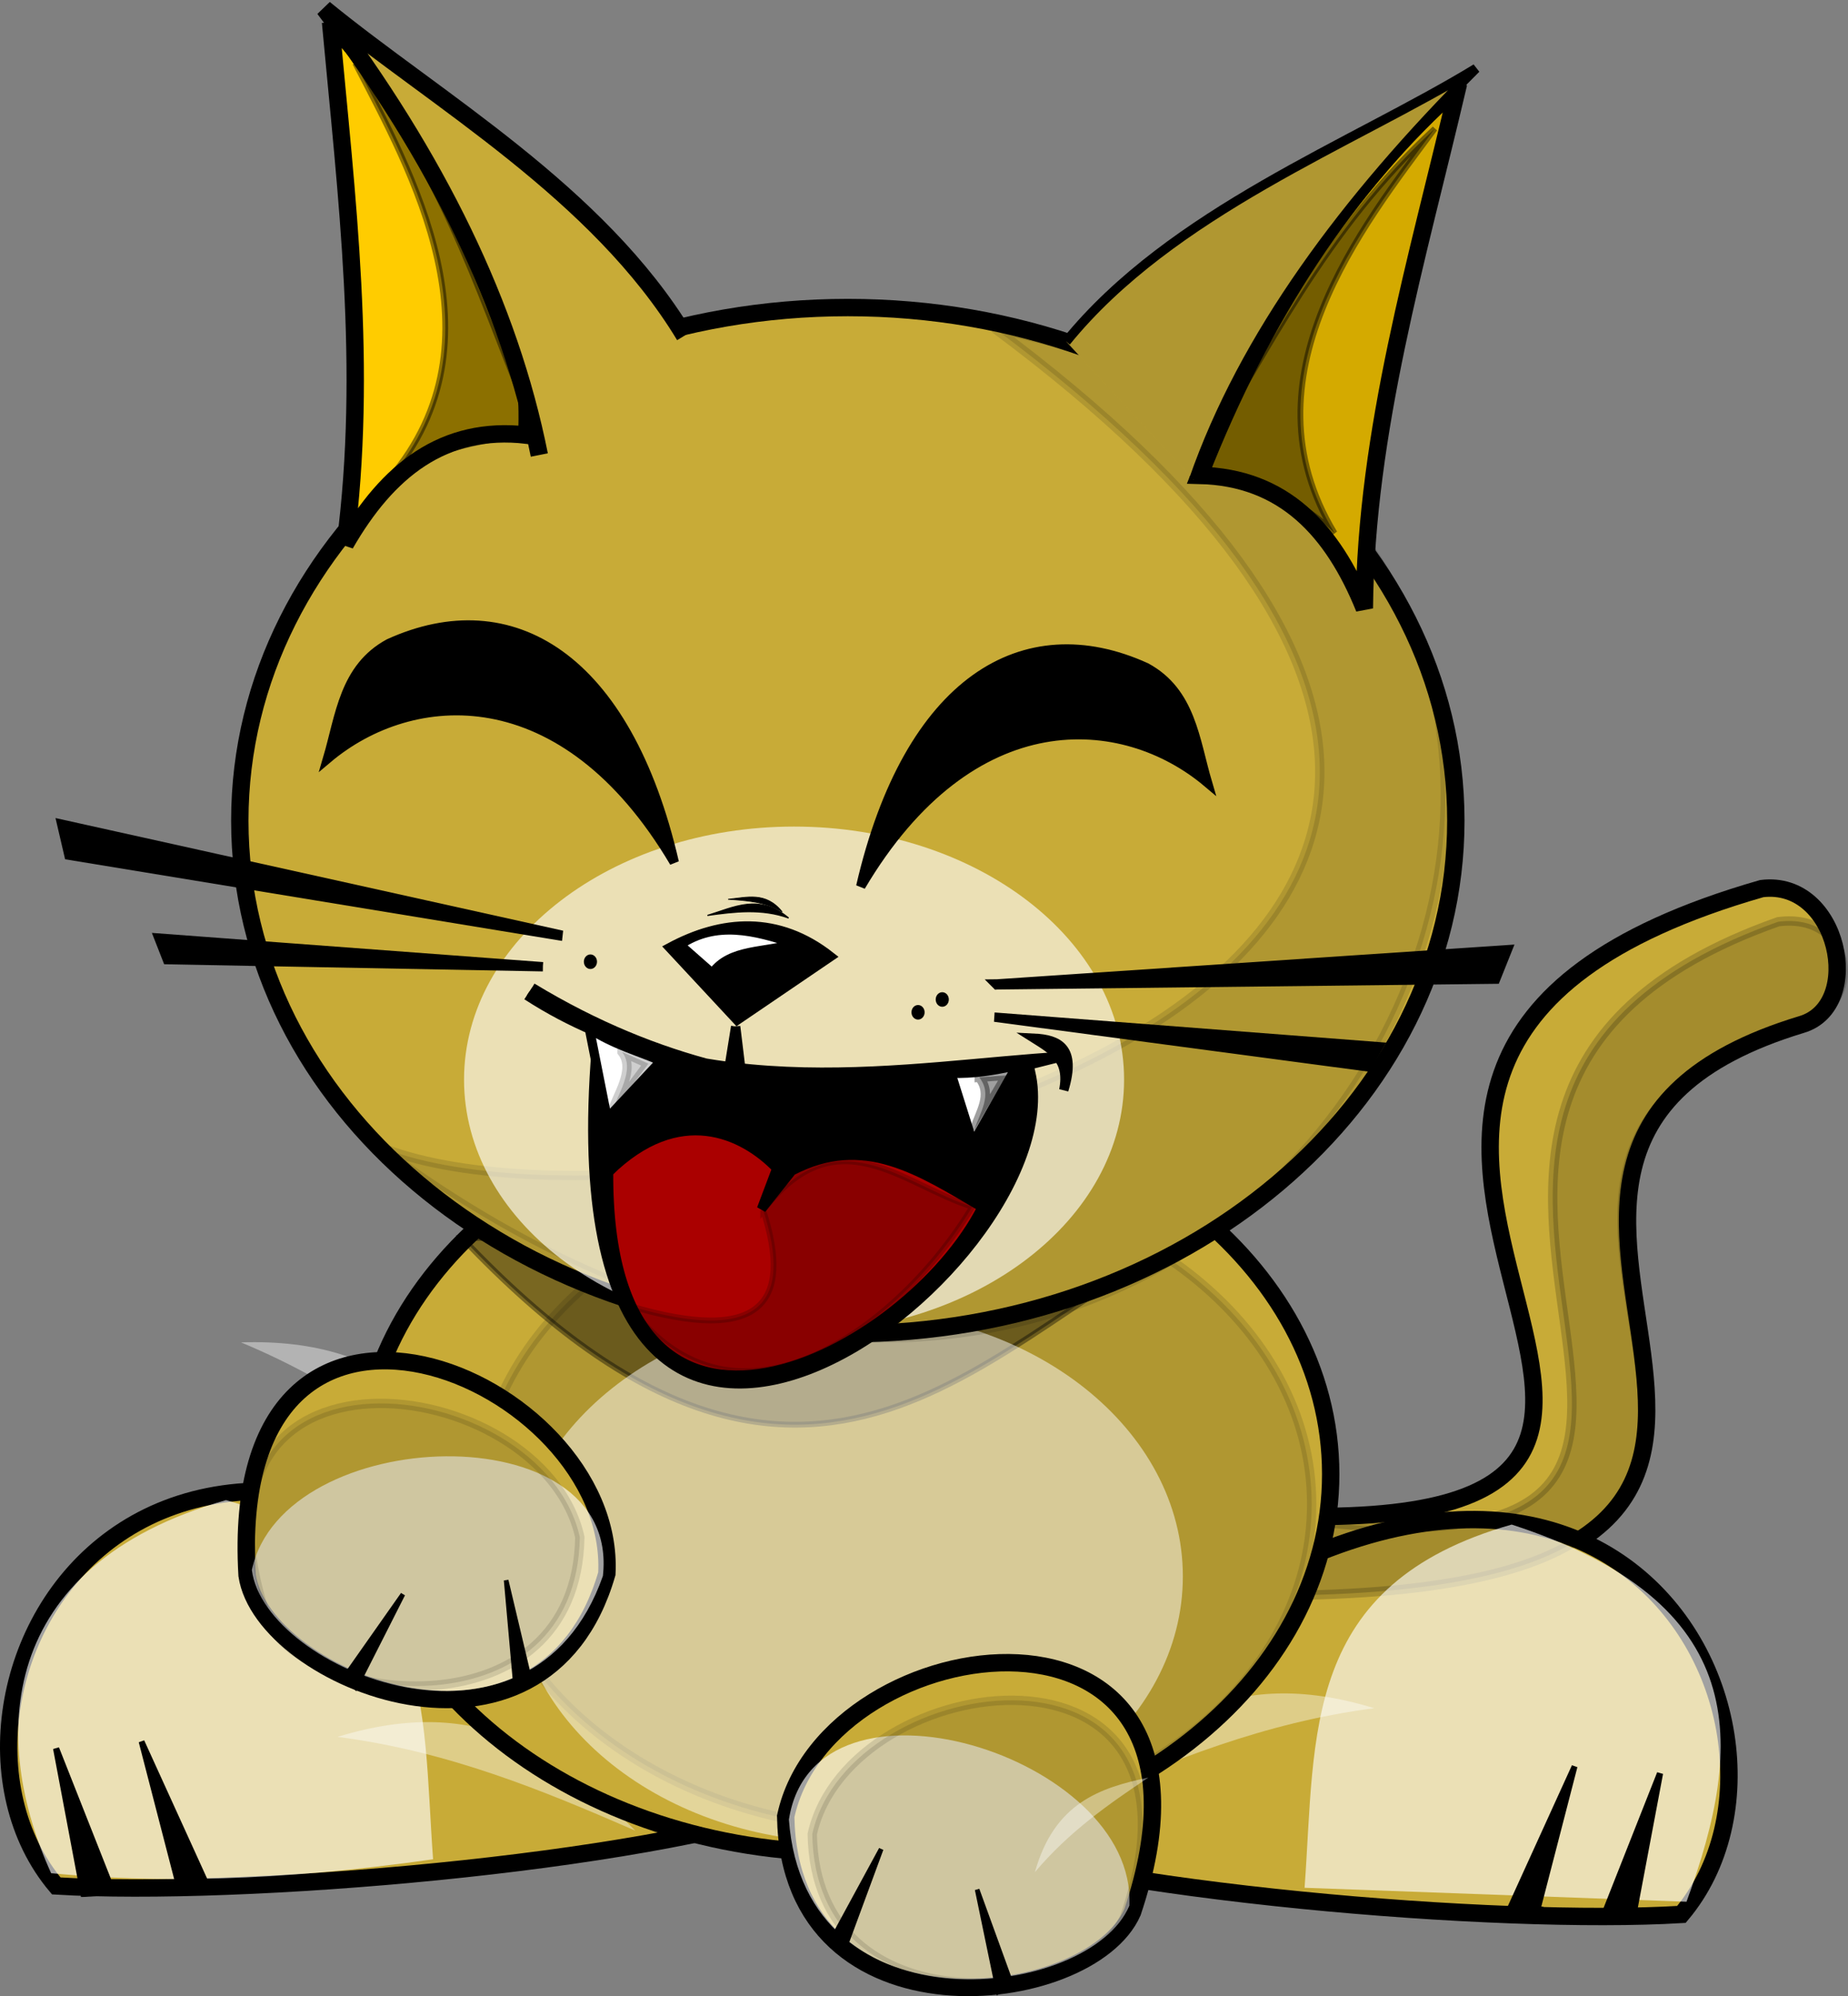 <?xml version="1.0" encoding="UTF-8" standalone="no"?>
<!-- Created with Inkscape (http://www.inkscape.org/) -->

<svg
   xmlns:dc="http://purl.org/dc/elements/1.1/"
   xmlns:cc="http://creativecommons.org/ns#"
   xmlns:rdf="http://www.w3.org/1999/02/22-rdf-syntax-ns#"
   xmlns:svg="http://www.w3.org/2000/svg"
   xmlns="http://www.w3.org/2000/svg"
   xmlns:sodipodi="http://sodipodi.sourceforge.net/DTD/sodipodi-0.dtd"
   xmlns:inkscape="http://www.inkscape.org/namespaces/inkscape"
   width="438.725"
   height="473.686"
   id="svg2160"
   sodipodi:version="0.32"
   inkscape:version="0.48.3.1 r9886"
   sodipodi:docname="gato.svg"
   inkscape:output_extension="org.inkscape.output.svg.inkscape"
   version="1.0"
   sodipodi:modified="true">
  <rect width="100%" height="100%" fill="#808080" stroke="none"/>
  <defs
     id="defs2162" />
  <sodipodi:namedview
     id="base"
     pagecolor="#ffffff"
     bordercolor="#666666"
     borderopacity="1.0"
     inkscape:pageopacity="0.0"
     inkscape:pageshadow="2"
     inkscape:zoom="0.7625"
     inkscape:cx="88.38481"
     inkscape:cy="223.02336"
     inkscape:current-layer="layer1"
     inkscape:document-units="px"
     showguides="true"
     inkscape:guide-bbox="true"
     inkscape:window-width="958"
     inkscape:window-height="690"
     inkscape:window-x="32"
     inkscape:window-y="48"
     width="480px"
     height="640px"
     showgrid="false"
     fit-margin-top="0"
     fit-margin-left="0"
     fit-margin-right="0"
     fit-margin-bottom="0"
     inkscape:window-maximized="0" />
  <g
     id="layer1"
     inkscape:label="Layer 1"
     inkscape:groupmode="layer"
     transform="translate(-20.638,-88.898)">
    <path
       style="color:#000000;fill:#c8ab37;fill-opacity:1;fill-rule:evenodd;stroke:#000000;stroke-width:4.126;stroke-linecap:butt;stroke-linejoin:miter;stroke-miterlimit:4;stroke-opacity:1;stroke-dasharray:none;stroke-dashoffset:0;marker:none;visibility:visible;display:inline;overflow:visible;enable-background:accumulate"
       d="m 193.037,416.962 c -1.437,26.843 -15.982,49.288 -3.903,80.667 C 57.015,374.302 -4.399,490.86 33.993,536.426 77.493,539.019 171.894,531.265 213.328,516.879 189.864,474.657 195.075,447.744 193.037,416.962 z"
       id="path3905"
       sodipodi:nodetypes="ccccc"
       inkscape:connector-curvature="0" />
    <path
       style="color:#000000;fill:#c8ab37;fill-opacity:1;fill-rule:evenodd;stroke:#000000;stroke-width:4.126;stroke-linecap:butt;stroke-linejoin:miter;stroke-miterlimit:4;stroke-opacity:1;stroke-dasharray:none;stroke-dashoffset:0;marker:none;visibility:visible;display:inline;overflow:visible;enable-background:accumulate"
       d="m 322.406,448.536 c 147.874,5.849 -34.49,-105.452 116.474,-148.772 18.318,-2.286 24.505,27.805 9.464,32.247 -104.833,31.758 43.485,131.77 -118.051,135.415 l -7.887,-18.89 z"
       id="path3174"
       sodipodi:nodetypes="ccccc"
       inkscape:connector-curvature="0" />
    <path
       style="color:#000000;fill:#c8ab37;fill-opacity:1;fill-rule:evenodd;stroke:#000000;stroke-width:4.126;stroke-linecap:butt;stroke-linejoin:miter;stroke-miterlimit:4;stroke-opacity:1;stroke-dasharray:none;stroke-dashoffset:0;marker:none;visibility:visible;display:inline;overflow:visible;enable-background:accumulate"
       d="m 260.768,423.725 c 1.437,26.843 15.982,49.288 3.902,80.667 132.12,-123.327 193.534,-6.769 155.142,38.798 -43.5,2.591 -137.9,-5.162 -179.336,-19.548 23.465,-42.222 18.254,-69.135 20.292,-99.917 z"
       id="path3668"
       sodipodi:nodetypes="ccccc"
       inkscape:connector-curvature="0" />
    <path
       style="opacity:0.18;color:#000000;fill:#000000;fill-opacity:1;fill-rule:evenodd;stroke:#000000;stroke-width:2.214;stroke-linecap:butt;stroke-linejoin:miter;stroke-miterlimit:4;stroke-opacity:1;stroke-dasharray:none;stroke-dashoffset:0;marker:none;visibility:visible;display:inline;overflow:visible;enable-background:accumulate"
       d="m 322.406,448.536 c 150.819,22.536 -5.042,-96.618 120.401,-140.919 18.318,-2.286 20.578,19.952 5.538,24.394 -107.778,30.776 43.485,131.77 -118.051,135.415 l -7.887,-18.89 z"
       id="path2429"
       sodipodi:nodetypes="ccccc"
       inkscape:connector-curvature="0" />
    <path
       style="opacity:0.63;color:#000000;fill:#ffffff;fill-opacity:1;fill-rule:evenodd;stroke:none;stroke-width:1.61;marker:none;visibility:visible;display:inline;overflow:visible;enable-background:accumulate"
       d="m 330.35,536.863 90.674,3.315 c 13.891,-37.826 15.544,-70.967 -41.506,-89.503 -50.04,14.195 -46.482,49.953 -49.169,86.188 z"
       id="path3670"
       sodipodi:nodetypes="cccc"
       inkscape:connector-curvature="0" />
    <path
       style="opacity:0.406;fill:#ffffff;fill-rule:evenodd;stroke:none"
       d="m 346.886,494.251 c -34.618,-10.636 -53.345,4.684 -70.696,22.252 22.094,-9.618 44.448,-18.849 70.696,-22.252 z"
       id="path3676"
       sodipodi:nodetypes="ccc"
       inkscape:connector-curvature="0" />
    <path
       style="opacity:0.63;color:#000000;fill:#ffffff;fill-opacity:1;fill-rule:evenodd;stroke:none;stroke-width:1.61;marker:none;visibility:visible;display:inline;overflow:visible;enable-background:accumulate"
       d="m 123.455,530.101 c -37.271,5.332 -66.126,5.615 -90.675,3.314 -14.369,-31.609 -13.359,-72.931 41.506,-88.546 50.041,14.196 46.482,48.997 49.169,85.232 z"
       id="path3907"
       sodipodi:nodetypes="cccc"
       inkscape:connector-curvature="0" />
    <path
       style="opacity:0.406;fill:#ffffff;fill-rule:evenodd;stroke:none"
       d="m 100.767,501.058 c 34.618,-10.636 53.345,4.684 70.696,22.252 -22.094,-9.618 -44.448,-18.849 -70.696,-22.252 z"
       id="path4416"
       sodipodi:nodetypes="ccc"
       inkscape:connector-curvature="0" />
    <path
       sodipodi:type="arc"
       style="color:#000000;fill:#c8ab37;fill-opacity:1;fill-rule:evenodd;stroke:#000000;stroke-width:3;stroke-linecap:butt;stroke-linejoin:miter;stroke-miterlimit:4;stroke-opacity:1;stroke-dasharray:none;stroke-dashoffset:0;marker:none;visibility:visible;display:inline;overflow:visible;enable-background:accumulate"
       id="path2180"
       sodipodi:cx="322.3959"
       sodipodi:cy="336.26517"
       sodipodi:rx="83.733383"
       sodipodi:ry="65.374725"
       d="m 406.129,336.265 c 0,36.105 -37.489,65.375 -83.733,65.375 -46.245,0 -83.733,-29.269 -83.733,-65.375 0,-36.105 37.489,-65.375 83.733,-65.375 46.245,0 83.733,29.269 83.733,65.375 z"
       transform="matrix(1.375,0,0,1.375,-221.873,-23.659)" />
    <path
       style="opacity:0.395;fill:#000000;fill-rule:evenodd;stroke:#000000;stroke-width:1.375px;stroke-linecap:butt;stroke-linejoin:miter;stroke-opacity:1"
       d="m 130.384,382.694 c 83.881,88.597 126.273,20.67 175.989,-1.913 l -175.989,1.913 z"
       id="path3694"
       sodipodi:nodetypes="ccc"
       inkscape:connector-curvature="0" />
    <path
       sodipodi:type="arc"
       style="opacity:0.12;color:#000000;fill:#000000;fill-opacity:1;fill-rule:evenodd;stroke:#000000;stroke-width:1.874;stroke-linecap:butt;stroke-linejoin:miter;stroke-miterlimit:4;stroke-opacity:1;stroke-dasharray:none;stroke-dashoffset:0;marker:none;visibility:visible;display:inline;overflow:visible;enable-background:accumulate"
       id="path2182"
       sodipodi:cx="322.3959"
       sodipodi:cy="336.26517"
       sodipodi:rx="83.733383"
       sodipodi:ry="65.374725"
       d="m 406.129,336.265 c 0,36.105 -37.489,65.375 -83.733,65.375 -46.245,0 -83.733,-29.269 -83.733,-65.375 0,-36.105 37.489,-65.375 83.733,-65.375 46.245,0 83.733,29.269 83.733,65.375 z"
       transform="matrix(1.182,0,0,1.182,-148.009,48.369)" />
    <path
       sodipodi:type="arc"
       style="opacity:0.495;color:#000000;fill:#ffffff;fill-opacity:1;fill-rule:evenodd;stroke:none;stroke-width:3;marker:none;visibility:visible;display:inline;overflow:visible;enable-background:accumulate"
       id="path3692"
       sodipodi:cx="316.45926"
       sodipodi:cy="356.19836"
       sodipodi:rx="57.727734"
       sodipodi:ry="45.90398"
       d="m 374.187,356.198 c 0,25.352 -25.846,45.904 -57.728,45.904 -31.882,0 -57.728,-20.552 -57.728,-45.904 0,-25.352 25.846,-45.904 57.728,-45.904 31.882,0 57.728,20.552 57.728,45.904 z"
       transform="matrix(1.375,0,0,1.375,-213.056,-26.803)" />
    <path
       sodipodi:type="arc"
       style="color:#000000;fill:#c8ab37;fill-opacity:1;fill-rule:evenodd;stroke:#000000;stroke-width:0.375;stroke-linecap:butt;stroke-linejoin:miter;stroke-miterlimit:4;stroke-opacity:1;stroke-dasharray:none;stroke-dashoffset:0;marker:none;visibility:visible;display:inline;overflow:visible;enable-background:accumulate"
       id="path3171"
       sodipodi:cx="139.3038"
       sodipodi:cy="274.75223"
       sodipodi:rx="13.120342"
       sodipodi:ry="11.066723"
       d="m 152.424,274.752 c 0,6.112 -5.874,11.067 -13.12,11.067 -7.246,0 -13.12,-4.955 -13.12,-11.067 0,-6.112 5.874,-11.067 13.12,-11.067 7.246,0 13.12,4.955 13.12,11.067 z"
       transform="matrix(11.002,0,0,11.002,-1310.708,-2739.184)" />
    <path
       style="opacity:0.12;color:#000000;fill:#000000;fill-opacity:1;fill-rule:evenodd;stroke:#000000;stroke-width:2.214;stroke-linecap:butt;stroke-linejoin:miter;stroke-miterlimit:4;stroke-opacity:1;stroke-dasharray:none;stroke-dashoffset:0;marker:none;visibility:visible;display:inline;overflow:visible;enable-background:accumulate"
       d="M 256.786,166.842 C 469.652,325.196 182.335,390.566 110.38,360.888 325.367,520.84 475.114,210.916 256.786,166.842 z"
       id="path4194"
       sodipodi:nodetypes="ccc"
       inkscape:connector-curvature="0" />
    <path
       style="color:#000000;fill:#ffcc00;fill-opacity:1;fill-rule:evenodd;stroke:#000000;stroke-width:4.126;stroke-linecap:butt;stroke-linejoin:miter;stroke-miterlimit:4;stroke-opacity:1;stroke-dasharray:none;stroke-dashoffset:0;marker:none;visibility:visible;display:inline;overflow:visible;enable-background:accumulate"
       d="m 99.112,94.145 c 3.863,41.872 8.914,82.003 3.484,123.875 9.998,-17.36 23.279,-28.156 43.103,-25.862 1.957,-39.718 -23.056,-71.431 -46.587,-98.013 z"
       id="path3187"
       sodipodi:nodetypes="cccc"
       inkscape:connector-curvature="0" />
    <path
       sodipodi:type="arc"
       style="opacity:0.63;color:#000000;fill:#ffffff;fill-opacity:1;fill-rule:evenodd;stroke:none;stroke-width:2.001;marker:none;visibility:visible;display:inline;overflow:visible;enable-background:accumulate"
       id="path3219"
       sodipodi:cx="395.14511"
       sodipodi:cy="249.49869"
       sodipodi:rx="64.591026"
       sodipodi:ry="59.525066"
       d="m 459.736,249.499 c 0,32.875 -28.918,59.525 -64.591,59.525 -35.673,0 -64.591,-26.65 -64.591,-59.525 0,-32.875 28.918,-59.525 64.591,-59.525 35.673,0 64.591,26.65 64.591,59.525 z"
       transform="matrix(1.213,0,0,1.009,-270.158,93.358)" />
    <path
       style="color:#000000;fill:#000000;fill-opacity:1;fill-rule:evenodd;stroke:#000000;stroke-width:2.214;stroke-linecap:butt;stroke-linejoin:miter;stroke-miterlimit:4;stroke-opacity:1;stroke-dasharray:none;stroke-dashoffset:0;marker:none;visibility:visible;display:inline;overflow:visible;enable-background:accumulate"
       d="m 179.625,313.767 16.012,17.207 22.189,-15.088 c -12.426,-9.787 -25.775,-8.818 -38.201,-2.119 z"
       id="path3173"
       sodipodi:nodetypes="cccc"
       inkscape:connector-curvature="0" />
    <path
       style="color:#000000;fill:#c8ab37;fill-opacity:1;fill-rule:evenodd;stroke:#000000;stroke-width:4.126;stroke-linecap:butt;stroke-linejoin:miter;stroke-miterlimit:4;stroke-opacity:1;stroke-dasharray:none;stroke-dashoffset:0;marker:none;visibility:visible;display:inline;overflow:visible;enable-background:accumulate"
       d="M 183.156,168.548 C 162.585,134.564 124.287,112.768 97.629,90.96 124.354,126.265 141.627,161.569 148.673,196.873"
       id="path3185"
       sodipodi:nodetypes="ccc"
       inkscape:connector-curvature="0" />
    <path
       style="color:#000000;fill:#000000;fill-opacity:1;fill-rule:evenodd;stroke:#000000;stroke-width:2.214;stroke-linecap:butt;stroke-linejoin:miter;stroke-miterlimit:4;stroke-opacity:1;stroke-dasharray:none;stroke-dashoffset:0;marker:none;visibility:visible;display:inline;overflow:visible;enable-background:accumulate"
       d="m 161.892,333.883 c 34.557,16.622 70.711,10.432 103.449,9.544 10.674,47.152 -117.293,144.133 -102.834,-9.236"
       id="path3175"
       sodipodi:nodetypes="ccc"
       inkscape:connector-curvature="0" />
    <path
       style="color:#000000;fill:#d4aa00;fill-opacity:1;fill-rule:evenodd;stroke:#000000;stroke-width:4.126;stroke-linecap:butt;stroke-linejoin:miter;stroke-miterlimit:4;stroke-opacity:1;stroke-dasharray:none;stroke-dashoffset:0;marker:none;visibility:visible;display:inline;overflow:visible;enable-background:accumulate"
       d="m 366.716,109.508 c -9.592,40.942 -21.789,81.521 -22.176,123.742 -7.513,-18.571 -19.18,-31.093 -39.132,-31.551 14.922,-38.026 35.185,-68.985 61.308,-92.192 z"
       id="path3191"
       sodipodi:nodetypes="cccc"
       inkscape:connector-curvature="0" />
    <path
       style="opacity:0.45;fill:#000000;fill-rule:evenodd;stroke:#000000;stroke-width:1.375px;stroke-linecap:butt;stroke-linejoin:miter;stroke-opacity:1"
       d="m 361.253,119.439 c -17.17,23.217 -46.066,59.069 -23.785,95.947 -9.487,-9.17 -21.052,-12.784 -32.778,-15.971 17.13,-27.246 30.077,-55.471 56.563,-79.976 z"
       id="path3878"
       sodipodi:nodetypes="cccc"
       inkscape:connector-curvature="0" />
    <path
       style="color:#000000;fill:#c8ab37;fill-opacity:1;fill-rule:evenodd;stroke:#000000;stroke-width:2.214;stroke-linecap:butt;stroke-linejoin:miter;stroke-miterlimit:4;stroke-opacity:1;stroke-dasharray:none;stroke-dashoffset:0;marker:none;visibility:visible;display:inline;overflow:visible;enable-background:accumulate"
       d="m 273.764,169.946 c 25.054,-30.827 67.882,-46.879 97.29,-64.809 -31.332,31.288 -55.197,63.614 -67.036,97.612"
       id="path3189"
       sodipodi:nodetypes="ccc"
       inkscape:connector-curvature="0" />
    <path
       style="opacity:0.12;color:#000000;fill:#000000;fill-opacity:1;fill-rule:evenodd;stroke:#000000;stroke-width:2.214;stroke-linecap:butt;stroke-linejoin:miter;stroke-miterlimit:4;stroke-opacity:1;stroke-dasharray:none;stroke-dashoffset:0;marker:none;visibility:visible;display:inline;overflow:visible;enable-background:accumulate"
       d="m 273.764,169.946 c 25.054,-30.827 67.882,-46.879 97.29,-64.809 -31.332,31.288 -55.197,63.614 -67.036,97.612"
       id="path5165"
       sodipodi:nodetypes="ccc"
       inkscape:connector-curvature="0" />
    <path
       style="color:#000000;fill:#000000;fill-opacity:1;fill-rule:evenodd;stroke:#000000;stroke-width:2.214;stroke-linecap:butt;stroke-linejoin:miter;stroke-miterlimit:4;stroke-opacity:1;stroke-dasharray:none;stroke-dashoffset:0;marker:none;visibility:visible;display:inline;overflow:visible;enable-background:accumulate"
       d="m 224.986,299.232 c 11.295,-48.869 38.735,-65.12 67.735,-51.936 10.674,5.781 11.57,17.15 14.567,27.318 -19.922,-16.794 -56.029,-19.753 -82.302,24.618 z"
       id="path3193"
       sodipodi:nodetypes="cccc"
       inkscape:connector-curvature="0" />
    <path
       style="fill:#000000;fill-rule:evenodd;stroke:#000000;stroke-width:2.214;stroke-linecap:butt;stroke-linejoin:miter;stroke-miterlimit:4;stroke-opacity:1;stroke-dasharray:none"
       d="m 145.719,325.099 c 41.806,27.062 91.014,16.59 127.465,14.471 -12.679,2.779 -65.069,20.77 -126.233,-16.318"
       id="path3195"
       sodipodi:nodetypes="ccc"
       inkscape:connector-curvature="0" />
    <path
       style="fill:#ffffff;fill-rule:evenodd;stroke:#000000;stroke-width:2.214;stroke-linecap:butt;stroke-linejoin:miter;stroke-miterlimit:4;stroke-opacity:1;stroke-dasharray:none"
       d="m 160.547,332.95 4.232,21.356 12.767,-13.638 c -4.66,-2.158 -11.239,-3.822 -16.999,-7.718 z"
       id="path3197"
       sodipodi:nodetypes="cccc"
       inkscape:connector-curvature="0" />
    <path
       style="fill:#ffffff;fill-rule:evenodd;stroke:#000000;stroke-width:2.214;stroke-linecap:butt;stroke-linejoin:miter;stroke-miterlimit:4;stroke-opacity:1;stroke-dasharray:none"
       d="m 246.398,343.573 5.234,16.626 10.468,-18.474 c -5.644,1.234 -10.365,2.027 -15.702,1.848 z"
       id="path3199"
       sodipodi:nodetypes="cccc"
       inkscape:connector-curvature="0" />
    <path
       style="fill:#aa0000;fill-rule:evenodd;stroke:#000000;stroke-width:2.214;stroke-linecap:butt;stroke-linejoin:miter;stroke-miterlimit:4;stroke-opacity:1;stroke-dasharray:none"
       d="m 165.116,367.068 c 16.755,-16.442 31.975,-9.139 39.929,-0.902 l -3.62,9.619 7.178,-9.026 c 17.112,-8.966 30.473,-0.011 45.185,8.621 -17.68,34.885 -89.081,72.37 -88.672,-8.313 z"
       id="path3201"
       sodipodi:nodetypes="cccccc"
       inkscape:connector-curvature="0" />
    <path
       style="fill:#ffffff;fill-rule:evenodd;stroke:#000000;stroke-width:2.214;stroke-linecap:butt;stroke-linejoin:miter;stroke-miterlimit:4;stroke-opacity:1;stroke-dasharray:none"
       d="m 182.05,313.092 c 8.517,-5.765 17.77,-3.427 27.094,-0.308 -6.506,2.294 -15.132,1.053 -19.397,7.081 l -7.697,-6.773 z"
       id="path3203"
       sodipodi:nodetypes="cccc"
       inkscape:connector-curvature="0" />
    <path
       style="fill:#000000;fill-rule:evenodd;stroke:#000000;stroke-width:2.435;stroke-linecap:butt;stroke-linejoin:miter;stroke-miterlimit:4;stroke-opacity:1;stroke-dasharray:none"
       d="m 154.069,310.942 -118.63,-26.313 1.657,7.104 116.972,19.209 z"
       id="path3205"
       inkscape:connector-curvature="0" />
    <path
       style="fill:#000000;fill-rule:evenodd;stroke:#000000;stroke-width:2.214;stroke-linecap:butt;stroke-linejoin:miter;stroke-miterlimit:4;stroke-opacity:1;stroke-dasharray:none"
       d="m 149.514,318.307 -91.146,-6.799 2,5.11 89.147,1.689 z"
       id="path3207"
       inkscape:connector-curvature="0" />
    <path
       style="fill:#000000;fill-rule:evenodd;stroke:#000000;stroke-width:2.431;stroke-linecap:butt;stroke-linejoin:miter;stroke-miterlimit:4;stroke-opacity:1;stroke-dasharray:none"
       d="m 257.326,322.495 121.008,-8.112 -2.704,6.76 -118.304,1.352 z"
       id="path3209"
       inkscape:connector-curvature="0" />
    <path
       style="fill:#000000;fill-rule:evenodd;stroke:#000000;stroke-width:2.214;stroke-linecap:butt;stroke-linejoin:miter;stroke-miterlimit:4;stroke-opacity:1;stroke-dasharray:none"
       d="m 256.765,330.264 91.129,7.019 -2.748,4.75 -88.382,-11.769 z"
       id="path3211"
       inkscape:connector-curvature="0" />
    <path
       style="color:#000000;fill:#000000;fill-opacity:1;fill-rule:evenodd;stroke:#000000;stroke-width:2.214;stroke-linecap:butt;stroke-linejoin:miter;stroke-miterlimit:4;stroke-opacity:1;stroke-dasharray:none;stroke-dashoffset:0;marker:none;visibility:visible;display:inline;overflow:visible;enable-background:accumulate"
       d="M 180.713,293.535 C 169.418,244.665 141.978,228.415 112.978,241.598 102.304,247.38 101.408,258.748 98.41,268.916 118.333,252.122 154.44,249.164 180.713,293.535 z"
       id="path3215"
       sodipodi:nodetypes="cccc"
       inkscape:connector-curvature="0" />
    <path
       style="fill:#000000;fill-rule:evenodd;stroke:#000000;stroke-width:2.214;stroke-linecap:butt;stroke-linejoin:miter;stroke-miterlimit:4;stroke-opacity:1;stroke-dasharray:none"
       d="m 195.289,332.489 -1.539,9.544 2.771,0.616 -1.232,-10.161 z"
       id="path4190"
       sodipodi:nodetypes="cccc"
       inkscape:connector-curvature="0" />
    <path
       style="fill:#000000;fill-rule:evenodd;stroke:#000000;stroke-width:2.214;stroke-linecap:butt;stroke-linejoin:miter;stroke-miterlimit:4;stroke-opacity:1;stroke-dasharray:none"
       d="m 266.103,335.26 c 4.119,2.598 8.541,4.936 7.081,12.315 3.081,-10.041 -1.223,-12.027 -7.081,-12.315 z"
       id="path4192"
       sodipodi:nodetypes="ccc"
       inkscape:connector-curvature="0" />
    <path
       style="opacity:0.195;fill:#000000;fill-rule:evenodd;stroke:#000000;stroke-width:1.375px;stroke-linecap:butt;stroke-linejoin:miter;stroke-opacity:1"
       d="m 201.833,376.128 c 7.124,22.045 -0.637,31.911 -31.785,22.642 25.375,34.521 64.631,4.574 81.422,-23.512 -16.339,-5.068 -32.224,-21.967 -49.637,0.871 z"
       id="path3178"
       sodipodi:nodetypes="cccc"
       inkscape:connector-curvature="0" />
    <path
       style="opacity:0.45;fill:#000000;fill-rule:evenodd;stroke:#000000;stroke-width:1.375px;stroke-linecap:butt;stroke-linejoin:miter;stroke-opacity:1"
       d="m 104.969,103.884 c 13.235,25.665 36.024,65.677 8.13,98.516 10.832,-7.534 22.826,-9.251 34.91,-10.521 -12.551,-29.636 -20.816,-59.568 -43.041,-87.995 z"
       id="path3876"
       sodipodi:nodetypes="cccc"
       inkscape:connector-curvature="0" />
    <path
       style="fill:#000000;fill-rule:evenodd;stroke:#000000;stroke-width:1.375px;stroke-linecap:butt;stroke-linejoin:miter;stroke-opacity:1"
       d="m 62.996,535.958 -8.751,-33.796 14.89,32.701 -6.139,1.095 z"
       id="path3880"
       inkscape:connector-curvature="0" />
    <path
       style="fill:#000000;fill-rule:evenodd;stroke:#000000;stroke-width:1.456px;stroke-linecap:butt;stroke-linejoin:miter;stroke-opacity:1"
       d="m 40.464,538.314 -6.505,-34.512 13.473,34.094 -6.967,0.418 z"
       id="path3882"
       inkscape:transform-center-y="-2.7396822"
       inkscape:transform-center-x="-0.28779249"
       inkscape:connector-curvature="0" />
    <path
       style="fill:#000000;fill-rule:evenodd;stroke:#000000;stroke-width:1.375px;stroke-linecap:butt;stroke-linejoin:miter;stroke-opacity:1"
       d="m 385.701,541.864 8.751,-33.796 -14.889,32.701 6.139,1.095 z"
       id="path3884"
       inkscape:connector-curvature="0" />
    <path
       style="fill:#000000;fill-rule:evenodd;stroke:#000000;stroke-width:1.456px;stroke-linecap:butt;stroke-linejoin:miter;stroke-opacity:1"
       d="m 408.231,544.22 6.506,-34.511 -13.473,34.094 6.968,0.418 z"
       id="path3886"
       inkscape:transform-center-y="-2.7397657"
       inkscape:transform-center-x="0.28803454"
       inkscape:connector-curvature="0" />
    <path
       style="fill:#000000;fill-rule:evenodd;stroke:#000000;stroke-width:0.264;stroke-linecap:butt;stroke-linejoin:miter;stroke-miterlimit:4;stroke-opacity:1;stroke-dasharray:none"
       d="m 188.58,306.13 c 6.218,-1.876 12.28,-5.297 19.276,0.612 -6.425,-2.314 -12.85,-1.489 -19.276,-0.612 z"
       id="path3888"
       sodipodi:nodetypes="ccc"
       inkscape:connector-curvature="0" />
    <path
       sodipodi:type="arc"
       style="color:#000000;fill:#000000;fill-opacity:1;fill-rule:evenodd;stroke:#000000;stroke-width:0.3;stroke-linecap:butt;stroke-linejoin:miter;stroke-miterlimit:4;stroke-opacity:1;stroke-dasharray:none;stroke-dashoffset:0;marker:none;visibility:visible;display:inline;overflow:visible;enable-background:accumulate"
       id="path3890"
       sodipodi:cx="283.03278"
       sodipodi:cy="248.72951"
       sodipodi:rx="0.98360658"
       sodipodi:ry="1.1065574"
       d="m 284.016,248.73 c 0,0.611 -0.44,1.107 -0.984,1.107 -0.543,0 -0.984,-0.495 -0.984,-1.107 0,-0.611 0.44,-1.107 0.984,-1.107 0.543,0 0.984,0.495 0.984,1.107 z"
       transform="matrix(1.375,0,0,1.375,-228.359,-24.891)" />
    <path
       sodipodi:type="arc"
       style="color:#000000;fill:#000000;fill-opacity:1;fill-rule:evenodd;stroke:#000000;stroke-width:0.3;stroke-linecap:butt;stroke-linejoin:miter;stroke-miterlimit:4;stroke-opacity:1;stroke-dasharray:none;stroke-dashoffset:0;marker:none;visibility:visible;display:inline;overflow:visible;enable-background:accumulate"
       id="path3892"
       sodipodi:cx="283.03278"
       sodipodi:cy="248.72951"
       sodipodi:rx="0.98360658"
       sodipodi:ry="1.1065574"
       d="m 284.016,248.73 c 0,0.611 -0.44,1.107 -0.984,1.107 -0.543,0 -0.984,-0.495 -0.984,-1.107 0,-0.611 0.44,-1.107 0.984,-1.107 0.543,0 0.984,0.495 0.984,1.107 z"
       transform="matrix(1.375,0,0,1.375,-144.833,-15.929)" />
    <path
       sodipodi:type="arc"
       style="color:#000000;fill:#000000;fill-opacity:1;fill-rule:evenodd;stroke:#000000;stroke-width:0.3;stroke-linecap:butt;stroke-linejoin:miter;stroke-miterlimit:4;stroke-opacity:1;stroke-dasharray:none;stroke-dashoffset:0;marker:none;visibility:visible;display:inline;overflow:visible;enable-background:accumulate"
       id="path3894"
       sodipodi:cx="283.03278"
       sodipodi:cy="248.72951"
       sodipodi:rx="0.98360658"
       sodipodi:ry="1.1065574"
       d="m 284.016,248.73 c 0,0.611 -0.44,1.107 -0.984,1.107 -0.543,0 -0.984,-0.495 -0.984,-1.107 0,-0.611 0.44,-1.107 0.984,-1.107 0.543,0 0.984,0.495 0.984,1.107 z"
       transform="matrix(1.375,0,0,1.375,-150.582,-12.886)" />
    <path
       style="fill:#000000;fill-rule:evenodd;stroke:#000000;stroke-width:0.181;stroke-linecap:butt;stroke-linejoin:miter;stroke-miterlimit:4;stroke-opacity:1;stroke-dasharray:none"
       d="m 193.491,302.298 c 4.428,-0.422 8.96,-1.902 12.861,3.009 -4.003,-2.42 -8.428,-2.732 -12.861,-3.009 z"
       id="path3408"
       sodipodi:nodetypes="ccc"
       inkscape:connector-curvature="0" />
    <path
       style="opacity:0.406;fill:#ffffff;fill-rule:evenodd;stroke:none"
       d="m 77.856,407.446 c 36.194,-1.212 50.263,18.473 62.415,39.967 -18.81,-15.062 -37.97,-29.818 -62.415,-39.967 z"
       id="path3913"
       sodipodi:nodetypes="ccc"
       inkscape:connector-curvature="0" />
    <path
       style="opacity:0.406;fill:#ffffff;fill-rule:evenodd;stroke:none"
       d="m 88.936,436.537 c 25.972,-0.869 36.066,13.256 44.786,28.679 -13.497,-10.808 -27.246,-21.397 -44.786,-28.679 z"
       id="path3961"
       sodipodi:nodetypes="ccc"
       inkscape:connector-curvature="0" />
    <path
       style="color:#000000;fill:#c8ab37;fill-opacity:1;fill-rule:evenodd;stroke:#000000;stroke-width:4.126;stroke-linecap:butt;stroke-linejoin:miter;stroke-miterlimit:4;stroke-opacity:1;stroke-dasharray:none;stroke-dashoffset:0;marker:none;visibility:visible;display:inline;overflow:visible;enable-background:accumulate"
       d="m 79.298,462.721 c 3.717,25.106 70.424,51.52 85.408,-0.387 2.475,-46.754 -90.497,-85.518 -85.408,0.387 z"
       id="path2555"
       sodipodi:nodetypes="ccc"
       inkscape:connector-curvature="0" />
    <path
       style="opacity:0.63;color:#000000;fill:#ffffff;fill-opacity:1;fill-rule:evenodd;stroke:none;stroke-width:1.61;marker:none;visibility:visible;display:inline;overflow:visible;enable-background:accumulate"
       d="m 80.43,461.451 c 3,23.855 66.353,49.831 83.342,1.419 4.359,-39.04 -75.945,-36.199 -83.342,-1.419 z"
       id="path2557"
       sodipodi:nodetypes="ccc"
       inkscape:connector-curvature="0" />
    <path
       style="fill:#000000;fill-rule:evenodd;stroke:#000000;stroke-width:1.097px;stroke-linecap:butt;stroke-linejoin:miter;stroke-opacity:1"
       d="m 146.528,488.038 -5.727,-24.137 2.139,24.002 3.588,0.136 z"
       id="path3528"
       inkscape:connector-curvature="0" />
    <path
       style="fill:#000000;fill-rule:evenodd;stroke:#000000;stroke-width:1.097px;stroke-linecap:butt;stroke-linejoin:miter;stroke-opacity:1"
       d="m 105.078,489.348 11.213,-22.129 -13.865,19.708 2.652,2.421 z"
       id="path3532"
       inkscape:transform-center-x="5.6441718"
       inkscape:connector-curvature="0" />
    <path
       style="color:#000000;fill:#c8ab37;fill-opacity:1;fill-rule:evenodd;stroke:#000000;stroke-width:4.126;stroke-linecap:butt;stroke-linejoin:miter;stroke-miterlimit:4;stroke-opacity:1;stroke-dasharray:none;stroke-dashoffset:0;marker:none;visibility:visible;display:inline;overflow:visible;enable-background:accumulate"
       d="m 289.501,542.632 c -10.154,23.26 -81.448,31.306 -82.334,-22.713 9.84,-45.774 109.715,-58.871 82.334,22.713 z"
       id="path3543"
       sodipodi:nodetypes="ccc"
       inkscape:connector-curvature="0" />
    <path
       style="opacity:0.63;color:#000000;fill:#ffffff;fill-opacity:1;fill-rule:evenodd;stroke:none;stroke-width:1.61;marker:none;visibility:visible;display:inline;overflow:visible;enable-background:accumulate"
       d="m 288.74,541.11 c -9.135,22.24 -77.077,30.741 -80.812,-20.429 6.004,-38.821 82.769,-15.074 80.812,20.429 z"
       id="path3545"
       sodipodi:nodetypes="ccc"
       inkscape:connector-curvature="0" />
    <path
       style="fill:#000000;fill-rule:evenodd;stroke:#000000;stroke-width:1.097px;stroke-linecap:butt;stroke-linejoin:miter;stroke-opacity:1"
       d="m 217.989,549.482 11.841,-21.799 -8.343,22.606 -3.499,-0.807 z"
       id="path3547"
       inkscape:connector-curvature="0" />
    <path
       style="fill:#000000;fill-rule:evenodd;stroke:#000000;stroke-width:1.097px;stroke-linecap:butt;stroke-linejoin:miter;stroke-opacity:1"
       d="m 257.654,561.589 -5.035,-24.291 8.228,22.648 -3.193,1.643 z"
       id="path3551"
       inkscape:transform-center-x="5.6441718"
       inkscape:connector-curvature="0" />
    <path
       style="opacity:0.12;color:#000000;fill:#000000;fill-opacity:1;fill-rule:evenodd;stroke:#000000;stroke-width:2.214;stroke-linecap:butt;stroke-linejoin:miter;stroke-miterlimit:4;stroke-opacity:1;stroke-dasharray:none;stroke-dashoffset:0;marker:none;visibility:visible;display:inline;overflow:visible;enable-background:accumulate"
       d="m 287.593,543.88 c -9.141,20.243 -73.321,27.245 -74.119,-19.767 8.858,-39.837 98.768,-51.235 74.119,19.767 z"
       id="path5658"
       sodipodi:nodetypes="ccc"
       inkscape:connector-curvature="0" />
    <path
       style="opacity:0.12;color:#000000;fill:#000000;fill-opacity:1;fill-rule:evenodd;stroke:#000000;stroke-width:2.214;stroke-linecap:butt;stroke-linejoin:miter;stroke-miterlimit:4;stroke-opacity:1;stroke-dasharray:none;stroke-dashoffset:0;marker:none;visibility:visible;display:inline;overflow:visible;enable-background:accumulate"
       d="m 84.172,473.43 c 9.141,20.243 73.321,27.245 74.119,-19.767 -8.858,-39.837 -98.768,-51.235 -74.119,19.767 z"
       id="path5660"
       sodipodi:nodetypes="ccc"
       inkscape:connector-curvature="0" />
    <path
       style="opacity:0.406;fill:#ffffff;fill-rule:evenodd;stroke:none"
       d="m 266.331,533.158 c 4.621,-16.499 15.508,-20.034 26.938,-22.447 -9.479,6.334 -18.87,12.87 -26.938,22.447 z"
       id="path4424"
       sodipodi:nodetypes="ccc"
       inkscape:connector-curvature="0" />
    <path
       style="opacity:0.375;color:#000000;fill:#000000;fill-opacity:1;fill-rule:evenodd;stroke:#000000;stroke-width:2.214;stroke-linecap:butt;stroke-linejoin:miter;stroke-miterlimit:4;stroke-opacity:1;stroke-dasharray:none;stroke-dashoffset:0;marker:none;visibility:visible;display:inline;overflow:visible;enable-background:accumulate"
       d="m 253.112,344.548 c 3.299,4.165 0.108,8.329 -1.157,12.494 l 7.635,-12.956 -6.478,0.463 z"
       id="path4489"
       sodipodi:nodetypes="cccc"
       inkscape:connector-curvature="0" />
    <path
       style="opacity:0.19;color:#000000;fill:#000000;fill-opacity:1;fill-rule:evenodd;stroke:#000000;stroke-width:2.214;stroke-linecap:butt;stroke-linejoin:miter;stroke-miterlimit:4;stroke-opacity:1;stroke-dasharray:none;stroke-dashoffset:0;marker:none;visibility:visible;display:inline;overflow:visible;enable-background:accumulate"
       d="m 168.317,338.532 c 3.299,4.165 -1.28,10.411 -2.545,14.576 l 8.792,-11.8 -6.247,-2.776 z"
       id="path5460"
       sodipodi:nodetypes="cccc"
       inkscape:connector-curvature="0" />
  </g>
</svg>
